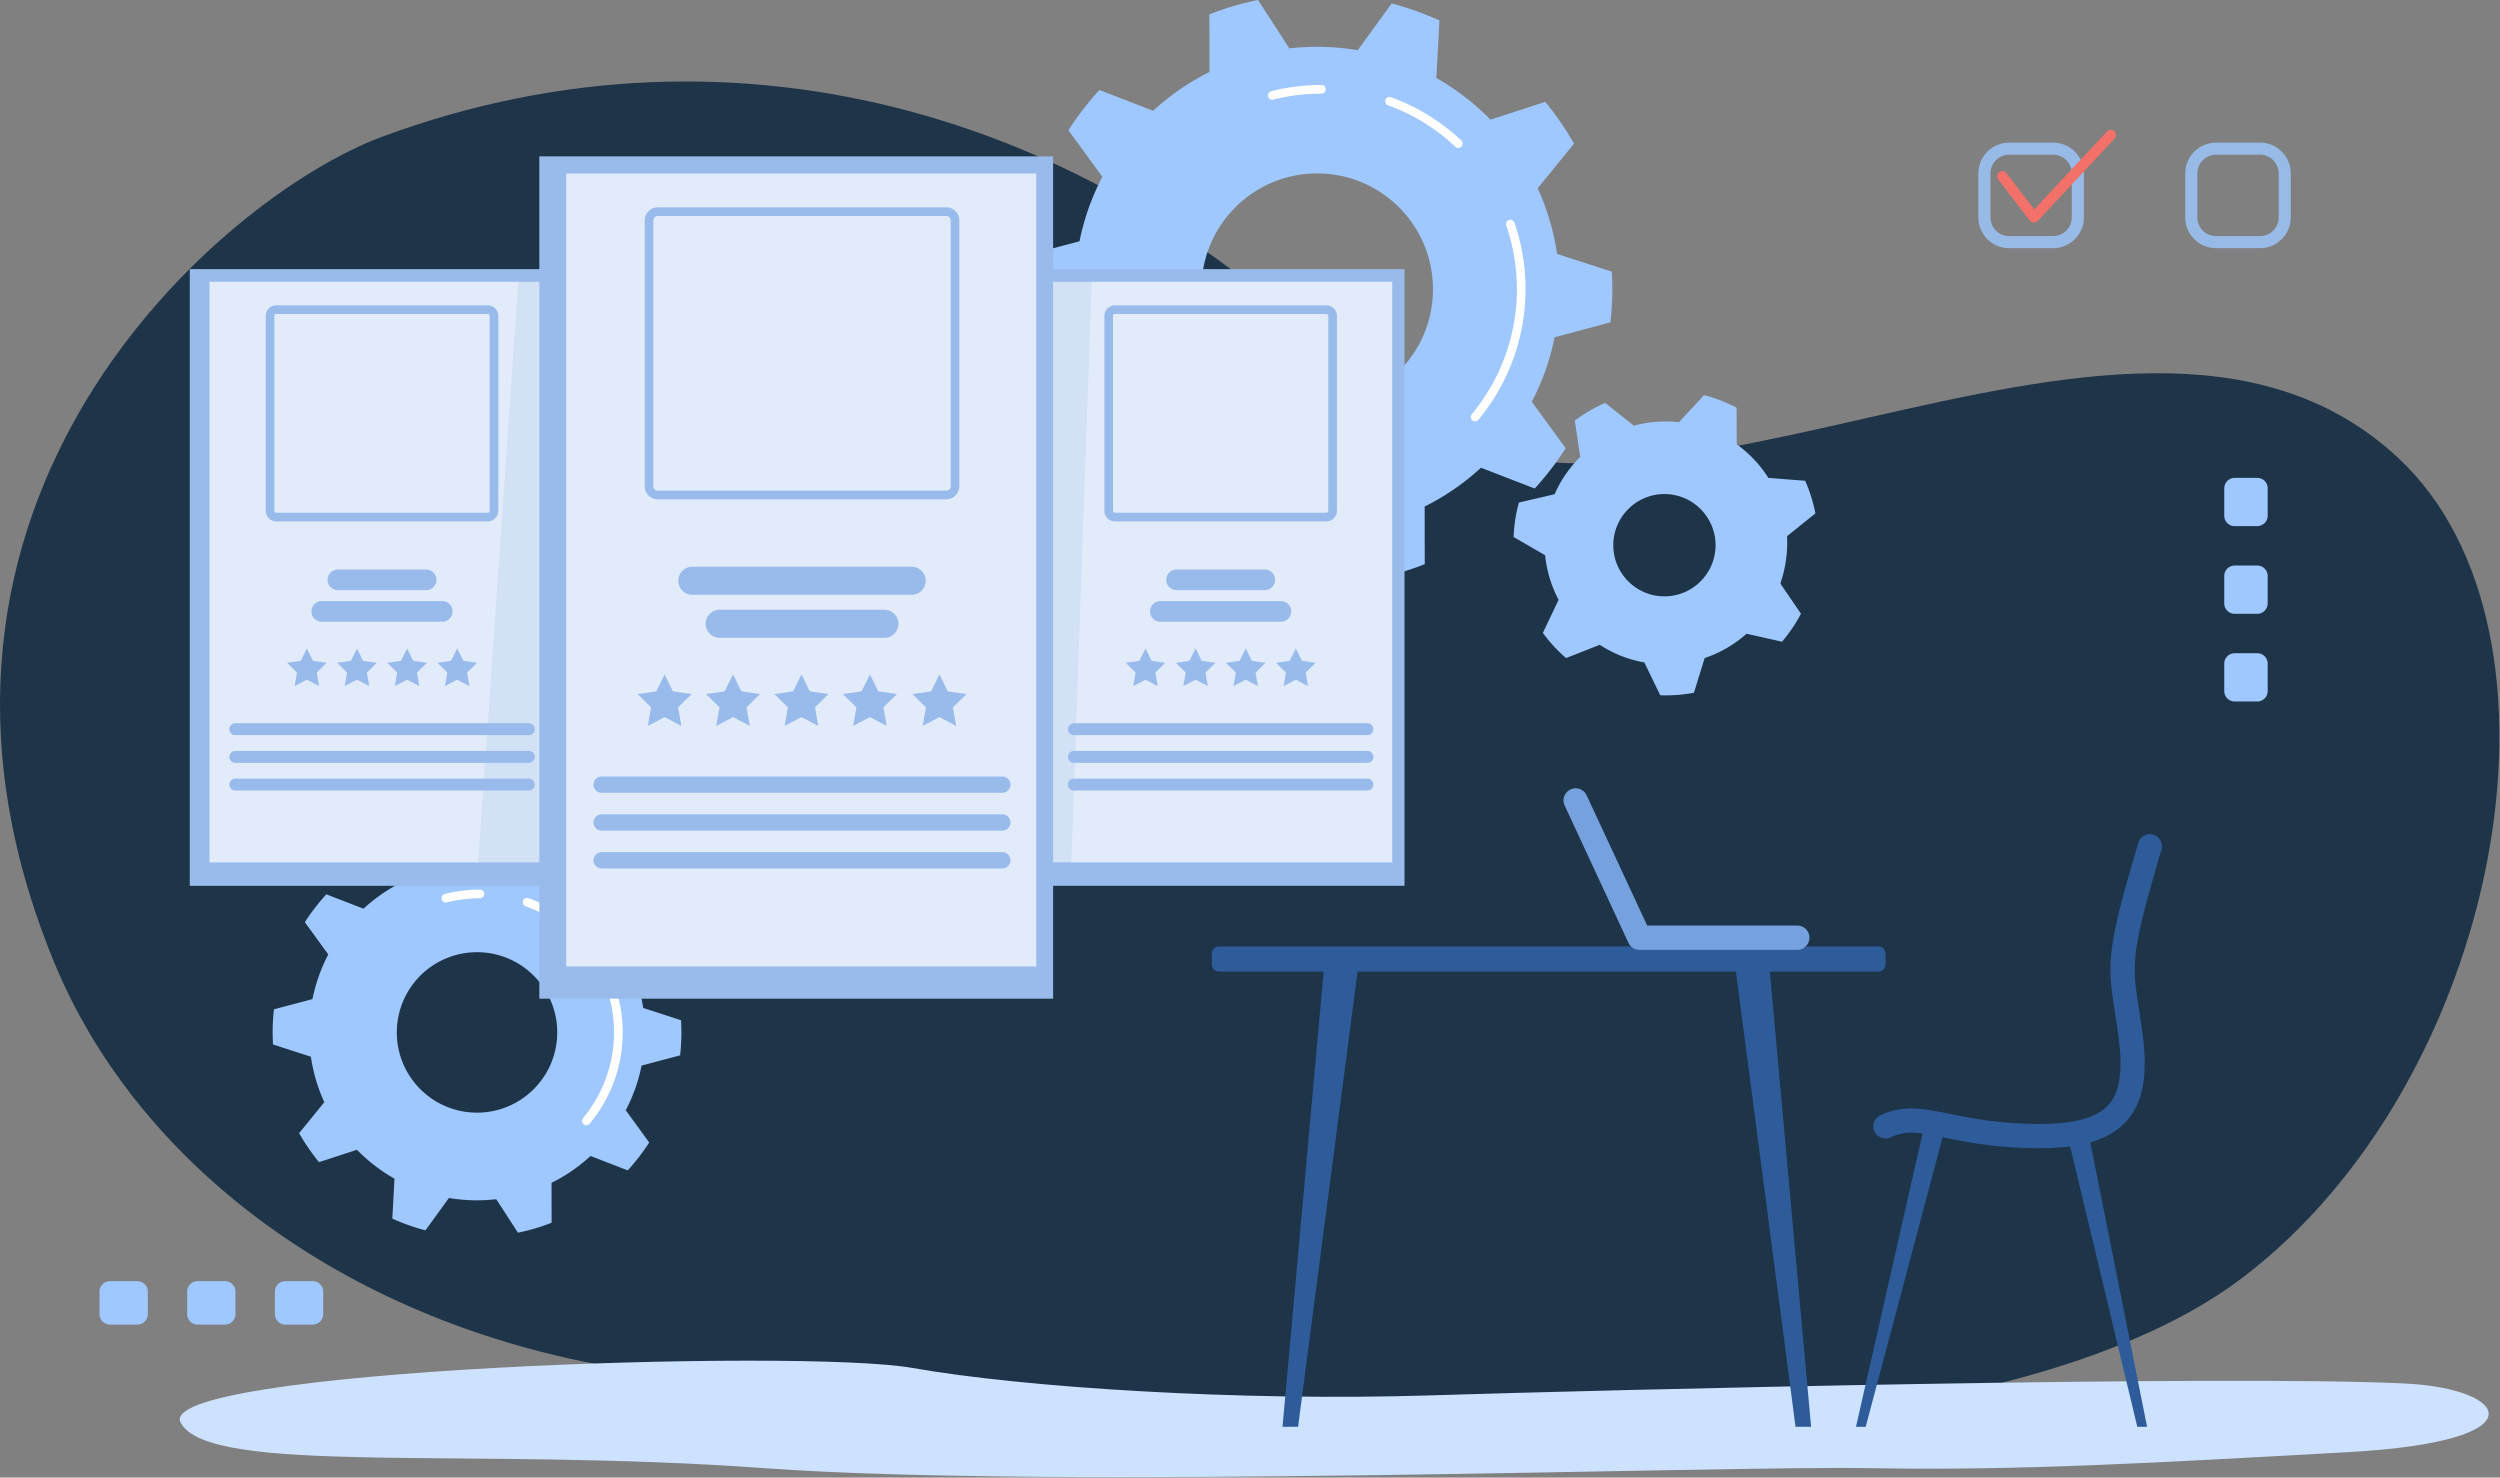  <svg width="736" height="435" fill="none" xmlns="http://www.w3.org/2000/svg"><rect width="100%" height="100%" fill="#808080" stroke="none"/><path d="M112.366 40.305C218.208 1.02 325.782 35.77 398.712 111.44c72.955 75.668 226.05-52.23 307.259 23.312 55.404 51.566 30.033 184.1-45.954 241.526-103.269 78.038-417.355 38.446-485.292 25.172-78.28-15.312-135.492-61.732-158.75-118.063-56.015-135.769 49.622-225.705 96.391-243.08z" fill="#1E3448"/><path d="M474.112 94.904c.356-3.21.56-6.446.56-9.758 0-1.733-.051-3.465-.153-5.172l-16.124-5.223a70.555 70.555 0 0 0-5.706-19.312l10.698-13.146a87.016 87.016 0 0 0-8.457-12.306l-16.124 5.248a72.146 72.146 0 0 0-15.947-12.28l.917-16.942a88.537 88.537 0 0 0-14.061-4.994l-10.011 13.758a70.788 70.788 0 0 0-11.921-.994c-2.777 0-5.503.153-8.203.459L370.359 0a84.28 84.28 0 0 0-14.316 4.23l.025 16.967c-6.062 3.007-11.641 6.88-16.583 11.414l-15.819-6.114a87.721 87.721 0 0 0-9.119 11.847l9.985 13.706a71.032 71.032 0 0 0-6.725 18.981l-16.379 4.357a87.969 87.969 0 0 0-.56 9.758c0 1.732.051 3.465.153 5.172l16.124 5.223a70.567 70.567 0 0 0 5.706 19.312l-10.699 13.146a87.08 87.08 0 0 0 8.457 12.306l16.125-5.249a72.115 72.115 0 0 0 15.946 12.28l-.917 16.943a88.582 88.582 0 0 0 14.062 4.994l9.96-13.733c3.872.663 7.871.994 11.921.994a72.69 72.69 0 0 0 8.203-.459l9.221 14.242a84.306 84.306 0 0 0 14.316-4.229l-.026-16.968c6.063-3.007 11.642-6.879 16.584-11.414l15.818 6.114a87.578 87.578 0 0 0 9.12-11.847l-9.986-13.706a70.973 70.973 0 0 0 6.725-18.981l16.431-4.382zm-86.329 24.331c-18.825 0-34.084-15.261-34.084-34.09 0-18.827 15.259-34.088 34.084-34.088 18.824 0 34.083 15.26 34.083 34.089 0 18.828-15.259 34.089-34.083 34.089z" fill="#9EC8FF"/><path d="M434.271 124.024c-.28 0-.586-.101-.815-.305a1.26 1.26 0 0 1-.153-1.784c8.559-10.293 13.272-23.363 13.272-36.79 0-6.42-1.045-12.738-3.134-18.75a1.29 1.29 0 0 1 .79-1.631 1.29 1.29 0 0 1 1.63.79 59.975 59.975 0 0 1 3.261 19.592 60.257 60.257 0 0 1-13.858 38.42c-.28.306-.636.458-.993.458zM429.33 43.566c-.306 0-.637-.127-.866-.356a57.06 57.06 0 0 0-19.819-12.204c-.662-.23-.993-.968-.764-1.63.229-.663.968-.994 1.63-.765a59.789 59.789 0 0 1 20.685 12.739c.509.484.535 1.3.051 1.809-.255.28-.586.407-.917.407zM374.562 29.376c-.56 0-1.095-.383-1.222-.969a1.268 1.268 0 0 1 .917-1.554 59.674 59.674 0 0 1 14.749-1.834c.713 0 1.273.56 1.273 1.274 0 .713-.56 1.274-1.273 1.274-4.789 0-9.527.586-14.138 1.758a1.28 1.28 0 0 1-.306.05z" fill="#fff"/><path d="M200.223 310.698a59.24 59.24 0 0 0 .382-6.751c0-1.198-.051-2.395-.102-3.593l-11.157-3.618a49.192 49.192 0 0 0-3.949-13.375l7.413-9.121a61.036 61.036 0 0 0-5.859-8.535l-11.157 3.643a49.993 49.993 0 0 0-11.055-8.509l.636-11.745c-3.107-1.427-6.368-2.574-9.756-3.465l-6.903 9.528a49.046 49.046 0 0 0-8.254-.688c-1.91 0-3.821.102-5.68.332l-6.394-9.86a59.144 59.144 0 0 0-9.909 2.93l.025 11.745a49.748 49.748 0 0 0-11.488 7.898l-10.954-4.229a63.804 63.804 0 0 0-6.317 8.203l6.903 9.503a49.543 49.543 0 0 0-4.661 13.147l-11.336 3.006a59.327 59.327 0 0 0-.382 6.752c0 1.197.051 2.395.102 3.592l11.157 3.618a49.202 49.202 0 0 0 3.949 13.375l-7.413 9.121a60.976 60.976 0 0 0 5.859 8.535l11.157-3.643a49.997 49.997 0 0 0 11.055 8.51l-.636 11.745c3.107 1.426 6.368 2.573 9.756 3.465l6.903-9.529c2.7.459 5.451.688 8.254.688 1.91 0 3.821-.102 5.68-.331l6.394 9.86a59.238 59.238 0 0 0 9.909-2.93l-.025-11.745a49.783 49.783 0 0 0 11.488-7.899l10.953 4.23a63.807 63.807 0 0 0 6.318-8.204l-6.903-9.503a49.558 49.558 0 0 0 4.661-13.146l11.336-3.007zm-59.786 16.866c-13.042 0-23.614-10.573-23.614-23.617 0-13.045 10.572-23.618 23.614-23.618 13.042 0 23.614 10.573 23.614 23.618 0 13.044-10.597 23.617-23.614 23.617z" fill="#9EC8FF"/><path d="M172.609 331.258c-.28 0-.586-.101-.815-.305a1.259 1.259 0 0 1-.153-1.784c5.884-7.057 9.119-16.025 9.119-25.222 0-4.408-.713-8.739-2.139-12.867a1.288 1.288 0 0 1 .789-1.63 1.29 1.29 0 0 1 1.631.79c1.503 4.407 2.292 8.993 2.292 13.681 0 9.809-3.439 19.338-9.705 26.853-.28.332-.637.484-1.019.484zM169.197 275.539c-.306 0-.637-.127-.867-.357a39.502 39.502 0 0 0-13.577-8.382c-.662-.229-.993-.968-.764-1.63.229-.663.968-.994 1.63-.765 5.401 1.962 10.266 4.969 14.469 8.918.51.484.535 1.299.051 1.808a1.234 1.234 0 0 1-.942.408zM131.267 265.705c-.561 0-1.096-.382-1.223-.968a1.268 1.268 0 0 1 .917-1.554 42.52 42.52 0 0 1 10.317-1.274c.713 0 1.273.56 1.273 1.274a1.26 1.26 0 0 1-1.273 1.273c-3.287 0-6.547.408-9.68 1.198-.128.051-.23.051-.331.051z" fill="#fff"/><path d="M526.154 159.82c0-.662-.025-1.324-.051-1.961l8.355-6.726a44.848 44.848 0 0 0-3.031-9.605l-10.801-.816a35.735 35.735 0 0 0-9.348-9.911l-.026-10.777a44.406 44.406 0 0 0-9.578-3.694l-7.387 7.949a39.132 39.132 0 0 0-3.872-.204c-3.261 0-6.394.434-9.4 1.249l-8.457-6.701a44.038 44.038 0 0 0-8.941 5.198l1.605 10.675a35.706 35.706 0 0 0-7.54 11.006l-10.521 2.446a44.602 44.602 0 0 0-1.554 10.14l9.273 5.376a35.921 35.921 0 0 0 3.974 13.121l-4.637 9.732a43.87 43.87 0 0 0 6.827 7.414l9.935-3.898a35.171 35.171 0 0 0 13.119 5.197l4.687 9.656c.56.026 1.12.026 1.681.026 2.802 0 5.553-.255 8.228-.765l3.158-10.216c4.611-1.554 8.789-4 12.33-7.159l10.444 2.344a45.446 45.446 0 0 0 5.578-8.23l-6.062-8.891c1.273-3.771 2.012-7.796 2.012-11.975zm-36.147 15.745c-8.304 0-15.054-6.751-15.054-15.057 0-8.305 6.75-15.057 15.054-15.057 8.305 0 15.055 6.752 15.055 15.057 0 8.306-6.75 15.057-15.055 15.057z" fill="#9EC8FF"/><path opacity=".8" d="M665.341 73.07h-12.94c-4.993 0-9.068-4.077-9.068-9.07V51.057c0-4.994 4.075-9.07 9.068-9.07h12.94c4.993 0 9.069 4.076 9.069 9.07V64c-.025 4.993-4.076 9.07-9.069 9.07zm-12.94-27.516a5.512 5.512 0 0 0-5.502 5.503V64a5.512 5.512 0 0 0 5.502 5.503h12.94A5.512 5.512 0 0 0 670.844 64V51.057a5.513 5.513 0 0 0-5.503-5.503h-12.94zM604.435 73.07h-12.941c-4.992 0-9.068-4.077-9.068-9.07V51.057c0-4.994 4.076-9.07 9.068-9.07h12.941c4.992 0 9.068 4.076 9.068 9.07V64c0 4.993-4.076 9.07-9.068 9.07zm-12.941-27.516a5.512 5.512 0 0 0-5.502 5.503V64a5.512 5.512 0 0 0 5.502 5.503h12.941A5.512 5.512 0 0 0 609.937 64V51.057a5.512 5.512 0 0 0-5.502-5.503h-12.941z" fill="#9EC8FF"/><path d="M598.78 65.528h-.077a1.54 1.54 0 0 1-1.146-.586l-9.298-12.127a1.536 1.536 0 0 1 .28-2.14 1.535 1.535 0 0 1 2.14.28l8.203 10.7L620.305 38.7c.586-.611 1.554-.662 2.165-.076.611.586.662 1.554.076 2.165l-22.645 24.28c-.306.28-.714.46-1.121.46z" fill="#F37168"/><path d="M708.11 407.309c-52.984-2.599-233.208 1.809-288.001 3.516-54.818 1.707-118.425-2.268-151.489-8.102-33.039-5.834-224.09.484-215.403 16.178 8.661 15.694 85.107 7.006 171.792 13.325 86.686 6.318 281.659-.79 325.626 0 43.967.79 84.316-1.58 140.969-4.739 56.652-3.159 47.202-18.675 16.506-20.178z" fill="#CCE2FF"/><path d="M166.599 79.235H55.867v181.553h110.732V79.235z" fill="#99BBEB"/><path d="M162.982 82.955H61.674v170.928h101.308V82.955z" fill="#fff" fill-opacity=".7"/><path d="M125.46 173.731H99.477a3.039 3.039 0 0 1-3.031-3.032 3.039 3.039 0 0 1 3.031-3.032h25.983a3.039 3.039 0 0 1 3.031 3.032 3.022 3.022 0 0 1-3.031 3.032zM130.223 183.03h-35.51a3.038 3.038 0 0 1-3.03-3.031 3.038 3.038 0 0 1 3.03-3.032h35.51a3.04 3.04 0 0 1 3.032 3.032c0 1.656-1.376 3.031-3.032 3.031zM155.671 216.431h-86.38a1.76 1.76 0 0 1-1.758-1.758c0-.968.79-1.758 1.758-1.758h86.38c.968 0 1.758.79 1.758 1.758 0 .969-.816 1.758-1.758 1.758zM155.671 224.584h-86.38c-.968 0-1.758-.79-1.758-1.758s.79-1.758 1.758-1.758h86.38c.968 0 1.758.79 1.758 1.758-.026.968-.816 1.758-1.758 1.758zM155.671 232.737h-86.38c-.968 0-1.758-.79-1.758-1.758s.79-1.758 1.758-1.758h86.38c.968 0 1.758.79 1.758 1.758-.026.968-.816 1.758-1.758 1.758zM143.571 153.502H81.366a3.131 3.131 0 0 1-3.134-3.134v-57.35a3.131 3.131 0 0 1 3.134-3.133h62.205a3.131 3.131 0 0 1 3.134 3.133v57.35a3.131 3.131 0 0 1-3.134 3.134zm-62.205-61.07a.593.593 0 0 0-.586.586v57.35c0 .306.254.586.586.586h62.205a.593.593 0 0 0 .586-.586v-57.35a.592.592 0 0 0-.586-.586H81.366zM90.332 190.903l1.808 3.643 4.025.586-2.904 2.854.688 4-3.617-1.886-3.592 1.886.688-4-2.904-2.854 4.025-.586 1.783-3.643zM105.106 190.903l1.783 3.643 4.025.586-2.904 2.854.688 4-3.592-1.886-3.617 1.886.688-4-2.904-2.854 4.025-.586 1.808-3.643zM119.855 190.903l1.783 3.643 4.05.586-2.929 2.854.688 4-3.592-1.886-3.617 1.886.687-4-2.904-2.854 4.025-.586 1.809-3.643zM134.604 190.903l1.809 3.643 4.025.586-2.93 2.854.688 4-3.592-1.886-3.617 1.886.713-4-2.929-2.854 4.025-.586 1.808-3.643zM413.486 79.235H302.754v181.553h110.732V79.235z" fill="#99BBEB"/><path d="M409.869 82.955H308.562v170.928h101.307V82.955z" fill="#fff" fill-opacity=".7"/><path d="M372.348 173.731h-25.983a3.04 3.04 0 0 1-3.032-3.032 3.04 3.04 0 0 1 3.032-3.032h25.983a3.04 3.04 0 0 1 3.031 3.032 3.022 3.022 0 0 1-3.031 3.032zM377.11 183.03h-35.509a3.039 3.039 0 0 1-3.032-3.031 3.038 3.038 0 0 1 3.032-3.032h35.509a3.04 3.04 0 0 1 3.032 3.032 3.038 3.038 0 0 1-3.032 3.031zM402.559 216.431h-86.38c-.968 0-1.758-.79-1.758-1.758s.79-1.758 1.758-1.758h86.38c.968 0 1.757.79 1.757 1.758a1.76 1.76 0 0 1-1.757 1.758zM402.559 224.584h-86.38c-.968 0-1.758-.79-1.758-1.758s.79-1.758 1.758-1.758h86.38c.968 0 1.757.79 1.757 1.758a1.76 1.76 0 0 1-1.757 1.758zM402.559 232.737h-86.38c-.968 0-1.758-.79-1.758-1.758s.79-1.758 1.758-1.758h86.38c.968 0 1.757.79 1.757 1.758a1.76 1.76 0 0 1-1.757 1.758zM390.459 153.502h-62.206a3.131 3.131 0 0 1-3.133-3.134v-57.35a3.131 3.131 0 0 1 3.133-3.133h62.206a3.131 3.131 0 0 1 3.133 3.133v57.35a3.131 3.131 0 0 1-3.133 3.134zm-62.206-61.07a.593.593 0 0 0-.586.586v57.35c0 .306.255.586.586.586h62.206a.593.593 0 0 0 .586-.586v-57.35a.593.593 0 0 0-.586-.586h-62.206zM337.245 190.903l1.783 3.643 4.024.586-2.904 2.854.688 3.999-3.591-1.885-3.618 1.885.688-3.999-2.904-2.854 4.025-.586 1.809-3.643zM351.994 190.903l1.783 3.643 4.05.586-2.929 2.854.688 3.999-3.592-1.885-3.617 1.885.688-3.999-2.904-2.854 4.024-.586 1.809-3.643zM366.743 190.903l1.808 3.643 4.025.586-2.929 2.854.687 3.999-3.591-1.885-3.618 1.885.714-3.999-2.93-2.854 4.025-.586 1.809-3.643zM381.492 190.903l1.809 3.643 4.024.586-2.929 2.854.688 3.999-3.592-1.885-3.592 1.885.688-3.999-2.929-2.854 4.024-.586 1.809-3.643z" fill="#99BBEB"/><path opacity=".2" d="M315.21 258.979H140.438l12.355-179.056h168.709l-6.292 179.056z" fill="#99BBEB"/><path d="M310.039 46.038h-151.26V294.01h151.26V46.038z" fill="#99BBEB"/><path d="M305.073 51.082H166.702v233.451h138.371V51.083z" fill="#fff" fill-opacity=".7"/><path d="M268.391 175.107h-64.574a4.142 4.142 0 0 1-4.127-4.128 4.142 4.142 0 0 1 4.127-4.127h64.574a4.142 4.142 0 0 1 4.127 4.127 4.142 4.142 0 0 1-4.127 4.128zM260.367 187.769h-48.501a4.143 4.143 0 0 1-4.127-4.127 4.143 4.143 0 0 1 4.127-4.128h48.501a4.143 4.143 0 0 1 4.127 4.128 4.126 4.126 0 0 1-4.127 4.127zM295.087 233.399H177.121a2.392 2.392 0 0 1-2.395-2.394 2.392 2.392 0 0 1 2.395-2.395h117.966a2.392 2.392 0 0 1 2.395 2.395 2.392 2.392 0 0 1-2.395 2.394zM295.087 244.533H177.121a2.392 2.392 0 0 1-2.395-2.395 2.392 2.392 0 0 1 2.395-2.395h117.966a2.392 2.392 0 0 1 2.395 2.395 2.392 2.392 0 0 1-2.395 2.395zM295.087 255.667H177.121a2.392 2.392 0 0 1-2.395-2.395 2.392 2.392 0 0 1 2.395-2.395h117.966a2.392 2.392 0 0 1 2.395 2.395 2.392 2.392 0 0 1-2.395 2.395zM278.606 147.005h-84.979a3.832 3.832 0 0 1-3.821-3.821V64.866a3.833 3.833 0 0 1 3.821-3.822h84.979a3.832 3.832 0 0 1 3.821 3.822v78.318c-.025 2.089-1.732 3.821-3.821 3.821zm-84.979-83.413c-.688 0-1.274.56-1.274 1.274v78.318c0 .687.561 1.273 1.274 1.273h84.979c.688 0 1.274-.56 1.274-1.273V64.866c0-.688-.561-1.274-1.274-1.274h-84.979zM195.665 198.546l2.445 4.994 5.503.79-3.974 3.898.942 5.477-4.916-2.598-4.942 2.598.943-5.477-3.974-3.898 5.502-.79 2.471-4.994zM215.815 198.546l2.445 4.994 5.503.79-3.974 3.898.942 5.477-4.916-2.598-4.942 2.598.943-5.477-3.974-3.898 5.502-.79 2.471-4.994zM235.964 198.546l2.445 4.994 5.503.79-3.974 3.898.942 5.477-4.916-2.598-4.942 2.598.943-5.477-3.974-3.898 5.502-.79 2.471-4.994zM256.113 198.546l2.446 4.994 5.502.79-3.974 3.898.943 5.477-4.917-2.598-4.942 2.598.943-5.477-3.974-3.898 5.502-.79 2.471-4.994zM276.568 198.546l2.471 4.994 5.502.79-3.999 3.898.943 5.477-4.917-2.598-4.916 2.598.942-5.477-3.973-3.898 5.502-.79 2.445-4.994z" fill="#99BBEB"/><path d="M552.978 286.036H358.872a2.11 2.11 0 0 1-2.115-2.115v-3.159a2.11 2.11 0 0 1 2.115-2.115h194.106a2.11 2.11 0 0 1 2.114 2.115v3.159a2.11 2.11 0 0 1-2.114 2.115zM632.098 420.048h-2.878l-20.506-85.579h6.292l17.092 85.579zM546.407 420.047h2.853l23.537-88.61h-6.292l-20.098 88.61z" fill="#2E5B9A"/><path d="M600.282 338.035c-.866 0-1.757 0-2.649-.025-11.31-.28-19.003-1.834-25.193-3.108-7.209-1.478-11.208-2.268-15.819-.077a3.582 3.582 0 0 1-4.764-1.681c-.866-1.784-.101-3.898 1.682-4.765 6.776-3.235 12.456-2.089 20.327-.484 5.91 1.198 13.272 2.701 23.945 2.956 11.947.305 19.233-1.478 22.926-5.58 3.286-3.643 4.254-9.783 3.032-19.312-.408-3.261-.841-5.962-1.198-8.356-1.044-6.752-1.732-11.211-.866-18.089.79-6.395 2.904-14.905 7.821-31.44a3.563 3.563 0 0 1 6.827 2.039c-9.145 30.776-8.687 33.783-6.725 46.394.382 2.42.789 5.197 1.222 8.535 1.503 11.745-.025 19.669-4.814 24.993-4.917 5.504-12.915 8-25.754 8z" fill="#2E5B9A"/><path d="M529.11 279.641h-46.463a3.597 3.597 0 0 1-3.235-2.064l-18.774-40.432c-.841-1.784-.051-3.898 1.732-4.739 1.783-.841 3.897-.051 4.738 1.732l17.831 38.344h44.196a3.577 3.577 0 0 1 3.567 3.567 3.605 3.605 0 0 1-3.592 3.592z" fill="#75A1DE"/><path d="M377.57 420.048h4.585l17.831-136.381h-10.087L377.57 420.048zM533.185 420.048H528.6l-17.857-136.381h10.088l12.354 136.381z" fill="#2E5B9A"/><path d="M84.014 389.959h8.05a3.077 3.077 0 0 0 3.082-3.083v-6.624a3.077 3.077 0 0 0-3.082-3.083h-8.05a3.077 3.077 0 0 0-3.082 3.083v6.624a3.077 3.077 0 0 0 3.082 3.083zM58.185 389.959h8.05a3.077 3.077 0 0 0 3.082-3.083v-6.624a3.077 3.077 0 0 0-3.082-3.083h-8.05a3.077 3.077 0 0 0-3.082 3.083v6.624c.026 1.707 1.401 3.083 3.082 3.083zM32.38 389.959h8.05a3.077 3.077 0 0 0 3.082-3.083v-6.624a3.077 3.077 0 0 0-3.082-3.083h-8.05a3.077 3.077 0 0 0-3.082 3.083v6.624a3.077 3.077 0 0 0 3.082 3.083zM667.608 151.82v-8.05a3.077 3.077 0 0 0-3.082-3.083h-6.623a3.077 3.077 0 0 0-3.082 3.083v8.05a3.077 3.077 0 0 0 3.082 3.083h6.623c1.707-.025 3.082-1.401 3.082-3.083zM667.608 177.629v-8.051a3.077 3.077 0 0 0-3.082-3.083h-6.623a3.077 3.077 0 0 0-3.082 3.083v8.051a3.077 3.077 0 0 0 3.082 3.083h6.623a3.077 3.077 0 0 0 3.082-3.083zM667.608 203.438v-8.051a3.077 3.077 0 0 0-3.082-3.083h-6.623a3.077 3.077 0 0 0-3.082 3.083v8.051a3.077 3.077 0 0 0 3.082 3.083h6.623a3.077 3.077 0 0 0 3.082-3.083z" fill="#9EC8FF"/></svg>